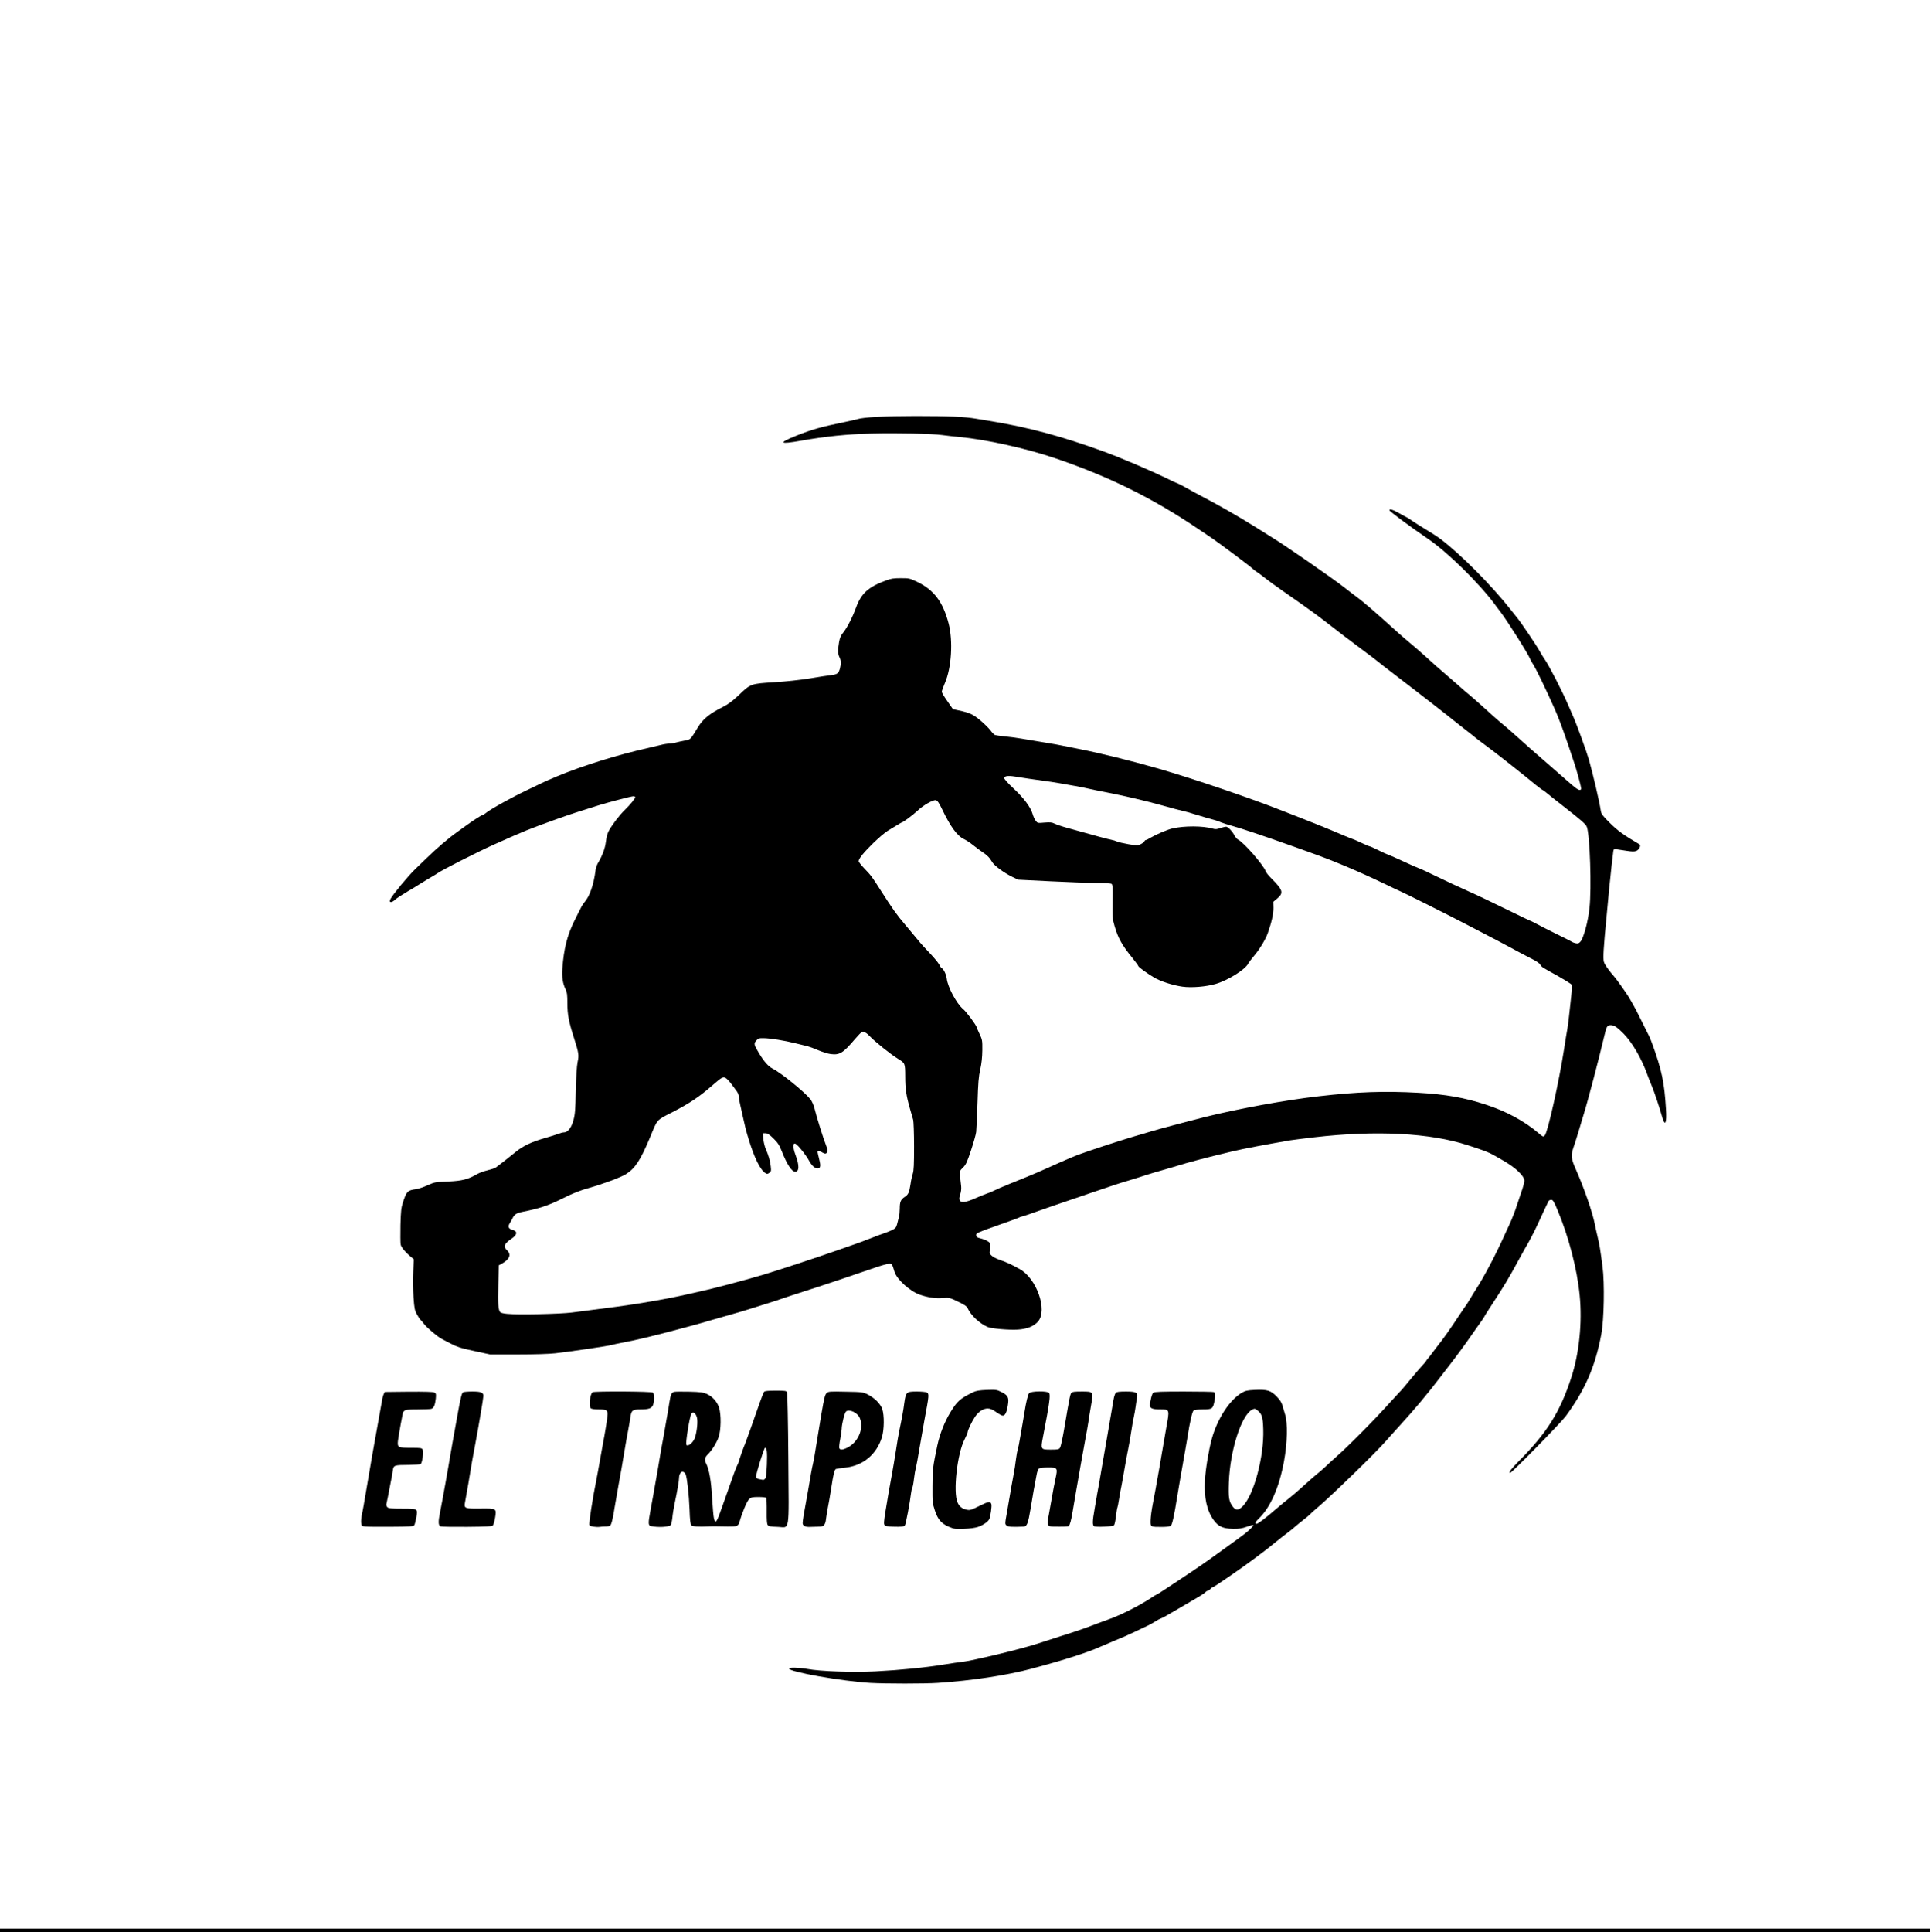 <svg version="1.0" xmlns="http://www.w3.org/2000/svg" width="1080" height="1081"><rect width="100%" height="100%" fill="#808080" stroke="none"/><path d="M0 1079.25v-1.75h1080v3.5H0v-1.75zM485.5 943c-11.4-.65-35.85-4.45-42.35-6.55L440 935.4v-3.9h4.65c2.5 0 6.4.3 8.6.7 2.2.4 8.95 1 15 1.3 9 .45 13.35.4 24-.2 13.75-.85 26.25-2.15 35.75-3.75 3.15-.55 7.1-1.1 8.75-1.3 6.1-.7 32.05-6.9 41.65-10 18.95-6.05 24.8-7.95 28.35-9.3 7.4-2.8 9.5-3.55 12-4.45 6.7-2.35 17.35-7.7 23.9-12.05 1.6-1.1 3.05-1.95 3.2-1.95.15 0 2.1-1.2 4.35-2.7 2.2-1.45 6.1-4 8.55-5.65 8.75-5.8 16-10.75 20.45-14.1 2.5-1.85 5.1-3.7 5.8-4.2.7-.45 2.5-1.7 4-2.85 1.5-1.1 3.4-2.45 4.15-2.95l1.4-.95-5.15-.2c-6.65-.25-9-1.25-11.8-4.95-3.85-5.25-5.45-12.95-4.9-24.1.4-7.25 2-17.35 3.85-24.25 3.15-11.4 9.95-21.9 16.9-25.95 2.1-1.25 2.85-1.35 8.8-1.55 8.55-.25 10.25.2 13.6 3.65 1.75 1.8 2.8 3.35 3.2 4.85.3 1.15 1 3.45 1.5 5.05.8 2.35.95 4.4.95 12.05 0 8.1-.2 10.15-1.5 17.35-1.65 8.9-4 16.45-6.55 21.15l-1.65 3 2.2-1.75c1.2-.95 2.55-2.05 3.05-2.45.45-.4 2.35-2 4.25-3.5 1.85-1.5 5.6-4.75 8.35-7.25 2.7-2.45 5.55-4.95 6.3-5.5.75-.55 2.7-2.25 4.35-3.8 1.6-1.55 4.1-3.8 5.45-5 7.05-6.15 21.6-20.8 30.95-31.25 2.45-2.7 4.65-5.05 4.8-5.2.4-.25 4.3-4.85 8.25-9.7 1.4-1.7 3.45-4.05 4.6-5.3 1.2-1.25 2.15-2.4 2.15-2.55 0-.15.5-.85 1.15-1.55.6-.7 1.55-1.9 2.1-2.7.55-.75 1.9-2.55 3-3.95 3.3-4.1 7.25-9.7 12.85-18.2 1-1.55 2.35-3.5 3-4.4.65-.9 1.85-2.75 2.65-4.15.85-1.45 2.25-3.75 3.2-5.2 4.4-6.7 11.5-20.25 16.4-31.3.7-1.5 1.65-3.65 2.2-4.75 1.45-3.1 3.5-8.25 4.2-10.75.35-1.25 1.1-3.4 1.65-4.75.55-1.4 1.35-3.7 1.8-5.15l.75-2.7-2.35-2.5c-2.35-2.5-5.8-5.1-10.1-7.5-1.25-.7-3.3-1.9-4.65-2.65-2.85-1.6-5.5-2.65-14.35-5.5-6.15-2.05-9.35-2.8-17.5-4.25-11.5-2.05-29.65-2.85-45-2.05-9 .5-27.5 2.4-34 3.5-13.65 2.35-25.85 4.65-32 6.1-14.35 3.4-25.2 6.25-33 8.7-1.25.35-4.4 1.3-7 2.05-2.6.7-6.3 1.85-8.25 2.45-1.9.65-6.2 2-9.5 3-7.05 2.1-8.05 2.45-22.75 7.45-6.2 2.15-13.5 4.6-16.25 5.55-2.75.9-8.25 2.85-12.25 4.25-4 1.45-7.95 2.8-8.8 3-.9.2-1.85.55-2.15.75-.35.2-3.7 1.45-7.45 2.75-13.25 4.7-14.95 5.4-13.85 5.75.55.15 2 .8 3.25 1.4l2.25 1.1.05 3.4c.05 2.25.3 3.7.8 4.15.4.4 2.5 1.4 4.7 2.15 7.1 2.55 12.2 5.45 15.45 8.8 7.25 7.4 10.3 23.65 5.45 28.85-2.6 2.75-6.25 4-12.45 4.3-6.3.25-16.4-.55-18.55-1.5-4.55-1.95-9.45-6.55-11.25-10.55-.45-1.05-1.8-1.95-5.2-3.55-4.35-2.1-4.7-2.15-8.1-1.95-3.8.3-8.75-.45-13-1.9-6-2.05-13.25-8.5-14.6-12.95-.35-1.25-.85-2.75-1.1-3.35-.5-1.3 2.2-2.05-21.7 6.1-9.35 3.2-20.8 7-25.5 8.5-4.65 1.45-10.05 3.2-12 3.9-1.9.7-5.5 1.85-8 2.6-2.45.75-6.75 2.1-9.5 3-2.75.85-7.7 2.35-11 3.25-3.3.9-8 2.25-10.5 3-2.45.75-6.3 1.85-8.5 2.45-2.2.55-6.8 1.8-10.25 2.75-12.6 3.4-24.15 6.2-31.7 7.55-2.15.4-4.65.95-5.5 1.2-1.7.55-22.7 3.65-31.55 4.65-3.4.4-11.9.65-22.5.65h-17l-7.7-1.65c-8.9-1.9-10.7-2.5-14.8-4.65-1.65-.85-3.65-1.9-4.5-2.35-2.35-1.2-8.4-6.3-10-8.45-.8-1.05-1.7-2.1-2.05-2.4-.3-.25-1.15-1.6-1.95-3-1.2-2.25-1.4-3.25-1.85-9.75-.25-4-.4-10.4-.25-14.2l.2-7-1.25-1c-3.1-2.5-5.6-5.5-5.9-7.1-.15-.9-.2-6.45-.1-12.3.2-9.4.35-11.05 1.35-14.15 2.05-6.25 2.6-6.8 7.25-7.45 1.3-.15 4.25-1.15 6.5-2.15 3.95-1.8 4.25-1.85 11.55-2.15 7.95-.35 11.2-1.2 16.45-4.25 1.15-.65 3.6-1.55 5.55-2 1.9-.45 4-1.15 4.65-1.55 1.05-.7 7.25-5.55 11.3-8.85 4-3.25 8.7-5.5 15.85-7.55 3.45-1 7.1-2.15 8.1-2.55 1-.4 2.35-.75 3-.75 2.1 0 4.1-2.6 5.25-6.85.9-3.3 1.1-5.7 1.3-15.9.1-6.6.5-13.6.85-15.5.6-3.5.6-3.6-1.25-9.5-3.6-11.65-4.3-15-4.3-21.4 0-4.75-.2-6.25-.95-7.75-1.7-3.4-2.2-6.9-1.9-13.05.6-11.7 2.5-19.65 6.75-28.35 3.8-7.75 4.7-9.45 5.7-10.5 2.9-3.3 5.15-9.85 6.15-17.75.15-1.25.75-3.05 1.3-4 2.7-4.6 4-8.2 4.5-12.1.7-5.7 3.4-10.2 10.4-17.45 2.05-2.15 3.5-3.9 3.25-3.9-.45 0-9.2 2.45-16.7 4.65-7.65 2.25-14.1 4.45-24.25 8.15-15.85 5.8-14.2 5.1-32.8 13.4-9 4.05-29.45 14.45-31.45 16.05-.4.3-1.75 1.15-3 1.85-1.25.7-4.25 2.55-6.75 4.1-2.45 1.55-5.35 3.3-6.45 3.9-3.75 2.2-6.25 3.85-7.55 5.05-1.15 1.05-2.7 1.5-4.3 1.25-1.3-.15-1.8-1.95-1.25-4.15.5-1.9 9.4-12.95 14.05-17.4.55-.5 3.35-3.25 6.25-6.05 5.5-5.4 12.8-11.65 17.15-14.7 1.45-1.05 3.6-2.6 4.85-3.5 3.9-2.85 8.95-6.1 9.45-6.1.25 0 1.1-.5 1.9-1.15 2.65-2.2 15.6-9.35 23.65-13.1 4.45-2.1 8.45-4 8.9-4.25.45-.25 3.9-1.75 7.6-3.3 14.35-5.95 33.55-11.9 50.5-15.7 2.6-.6 6-1.4 7.55-1.8 1.5-.4 3.55-.7 4.5-.7.95 0 2.6-.25 3.7-.6 1.1-.3 3.35-.8 5-1.1 3.25-.6 3-.35 7.2-7.25 2.9-4.8 6.6-7.8 14-11.5 3.15-1.6 5.35-3.25 8.85-6.55 6.8-6.5 6.8-6.5 19.75-7.3 6.7-.4 14.4-1.25 20.05-2.15 5.05-.85 10.45-1.7 12.05-1.85 3.35-.4 4.1-1 4.85-3.65.4-1.5.35-2.25-.25-3.35-.9-1.75-1-7-.2-11.55.45-2.4 1-3.7 2.3-5.25 2.1-2.55 5.15-8.45 7.15-13.9 2.9-8 6.75-11.5 16.75-15.3 3.1-1.15 4.2-1.3 9.75-1.3h6.25l4.25 2c9.6 4.55 14.65 11.25 17.85 23.5 1.1 4.2 1.3 6 1.35 13.35.05 10.15-.9 16.9-3.25 22.45l-1.55 3.75 2.95 4.15c2.9 4.1 2.95 4.15 5.9 4.8 6.4 1.35 8.3 2.25 12.3 5.6 2.15 1.8 4.7 4.3 5.65 5.55.95 1.3 2.1 2.45 2.55 2.65.5.15 3 .55 5.65.8 2.7.25 6.9.8 9.35 1.25 2.5.4 5.85 1 7.5 1.25 1.65.3 5.05.85 7.5 1.25 2.5.4 5.65.95 7 1.25 1.4.3 5.9 1.2 10 2 12.2 2.4 29.2 6.6 44.5 11 19.2 5.55 51.6 16.55 69 23.45 2.75 1.1 7.6 2.95 10.75 4.2 6.7 2.6 16.8 6.7 18.25 7.35 2.35 1.05 10.65 4.5 10.95 4.5.15 0 2.2.9 4.55 2 2.35 1.1 4.45 2 4.75 2 .3 0 2.5 1 4.9 2.2 2.4 1.2 4.9 2.35 5.6 2.55.7.2 4.5 1.9 8.5 3.75s7.8 3.55 8.5 3.75c.7.2 5.3 2.35 10.25 4.75s12.4 5.9 16.5 7.7c7.55 3.4 11.6 5.35 25.75 12.25 4.3 2.1 8.65 4.2 9.75 4.65 1.1.45 2.8 1.3 3.75 1.85.95.55 5.7 2.95 10.5 5.35 4.8 2.35 9.05 4.55 9.4 4.85 1.45 1.15 3.15-2.5 5.25-11.15 1.3-5.35 1.85-12.3 1.85-23.35 0-10.55-1-24.15-2-26.95-.55-1.6-2.8-3.55-14.5-12.7-3.15-2.45-6.7-5.25-7.85-6.25-1.15-.95-2.2-1.75-2.35-1.75-.2 0-1.75-1.2-3.55-2.6-9.15-7.55-24.25-19.4-29.75-23.4-2.05-1.5-4.05-3-4.4-3.35-.35-.35-3.05-2.45-6-4.75s-5.7-4.45-6.1-4.8c-.4-.35-2-1.6-3.5-2.8-1.5-1.15-5-3.9-7.8-6.1-2.75-2.15-7.15-5.55-9.75-7.55-2.6-2-7.05-5.45-9.95-7.65-2.9-2.2-5.9-4.55-6.7-5.15-.8-.6-2.75-2.1-4.25-3.35-1.55-1.25-5.4-4.2-8.55-6.5-6.55-4.85-15.35-11.55-21.25-16.2-2.2-1.7-5.4-4.1-7.15-5.35-1.7-1.2-4.75-3.35-6.7-4.8-2-1.45-6.1-4.3-9.15-6.4-5.95-4.15-7.6-5.35-12-8.75-1.55-1.25-3.3-2.5-3.85-2.8-.55-.3-1.55-1.15-2.3-1.85-1.45-1.4-19.3-14.7-22.75-17-1.15-.75-4.5-3-7.45-5-25.5-17.25-50.15-29.4-80.15-39.55-15.85-5.4-38-10.3-53-11.8-3-.3-7.75-.8-10.5-1.15-3.3-.4-12.45-.6-26.75-.6-23.95.05-30.35.55-48.65 3.8-4.65.85-9.35 1.45-10.5 1.35-2-.15-2.1-.2-2.25-1.95-.1-1.05.1-2 .5-2.3 1-.8 11.65-5 16.4-6.45 4.4-1.35 8.4-2.3 17.5-4.15 2.9-.6 5.95-1.3 6.75-1.55 3.7-1.15 15.85-1.75 34-1.75 20.45 0 29.05.4 35.75 1.55 2.35.4 6.15 1 8.5 1.4 20.75 3.45 39.15 8.4 62 16.7 9.35 3.35 26.95 10.85 36.1 15.35 2.35 1.2 4.85 2.3 5.5 2.55.65.2 2.95 1.35 5.15 2.6s5.85 3.25 8.15 4.45c10.7 5.6 20.7 11.3 30.45 17.4 3.8 2.4 7.9 4.95 9.1 5.7 7 4.2 34.9 23.5 41 28.35 2.1 1.65 5.15 4 6.8 5.2 3.8 2.8 10.65 8.7 22 19 1.95 1.8 5.35 4.7 7.5 6.5 2.2 1.8 5.8 4.95 8.1 7 4.95 4.55 8.55 7.7 14.15 12.5 2.35 2 5.15 4.45 6.25 5.45 1.1 1.05 3.45 3.05 5.25 4.5 1.8 1.5 5.65 4.9 8.6 7.65 2.95 2.7 6.55 5.9 8.05 7.05 2.5 1.95 6 5.05 14.35 12.6 5.1 4.65 24.7 21.7 26.6 23.15.7.55.65.05-.4-3.75-.65-2.4-1.5-5.2-1.9-6.15-.35-.95-1.6-4.65-2.8-8.25-2.4-7.35-5.8-16.55-7.75-21-5.35-12.05-11-23.75-12.75-26.25-.45-.7-1-1.65-1.2-2.2-.9-2.6-13.1-21.9-16.9-26.8-.55-.7-1.95-2.5-3.05-4.05-8.9-11.95-26.35-29.05-37.2-36.45-3.45-2.4-14.95-10.55-18-12.85-3.45-2.6-3.65-2.85-3.65-4.7v-1.95h2.4c1.9 0 3.15.45 6.3 2.25 2.2 1.25 4.05 2.25 4.15 2.25.1 0 1.6.95 3.3 2.15 1.7 1.15 5.25 3.4 7.85 4.95 2.6 1.55 5.95 3.7 7.4 4.8 11.3 8.5 29 26.3 39.6 39.85 1.25 1.6 2.85 3.55 3.55 4.45 2.1 2.55 10.7 15.3 12.5 18.55.9 1.65 2.15 3.7 2.75 4.5 2.3 3.15 9.85 17.8 13.15 25.5 1.2 2.75 2.55 5.9 3.05 7 1.95 4.4 7.35 19.3 8.6 23.65 2.35 8.35 5.85 23.35 6.65 28.8.25 1.6 1.1 2.75 4.9 6.55 4.3 4.3 8.25 7.2 14.75 10.85l2.7 1.55-.2 2.45c-.35 3.65-1.15 4.15-6.05 4.15-2.25 0-5.2-.1-6.6-.25-1.95-.2-2.5-.1-2.55.5-.4 3.1-1.8 16.2-2.45 23-.4 4.55-1.2 12.75-1.75 18.25-1.2 12.25-1.35 17.2-.5 18.8.55 1 3 4.2 5.4 6.95 1.35 1.5 7.2 9.8 8.15 11.5.55.95 1.65 2.9 2.45 4.25.8 1.4 2.95 5.55 4.75 9.25 1.85 3.7 3.6 7.3 4 8 .35.7 1.15 2.6 1.75 4.25 5.55 15.3 7 22.35 7.8 37.85.45 8.8.3 9.4-2.3 9.4-1.95 0-1.95 0-2.8-2.85-1.8-6.35-4.4-14.05-5.8-17.4-.8-1.9-2-5-2.65-6.85-1.55-4.4-5.5-12.25-8.35-16.65-2.7-4.15-8.85-10.25-10.35-10.25-.7 0-1.1.4-1.35 1.4-.15.75-1.45 5.85-2.8 11.35-1.4 5.5-2.75 11-3 12.25-.65 3-5.1 19.15-6.7 24.5-2.1 6.95-3.5 11.45-5.2 16.9l-1.65 5.2 1.9 4.3c5.3 12.1 9.9 25.2 11.2 32.1.3 1.5 1 4.8 1.6 7.25 1.1 4.7 1.3 5.95 2.7 16.4 1.25 9.4.85 32.65-.7 40.85-2.8 14.95-7.75 27.8-15 38.75-5.05 7.7-8 11.05-21.4 24.65-13.85 13.9-14.05 14.1-16.1 14.1-1.95 0-2.05-.05-2.05-1.55 0-2.25.7-3.25 5.45-8.05 4.1-4.1 6-6.2 11.25-12.4 16.2-19.05 25.4-50.25 22.75-77.3-1.4-14.4-6-32.4-12.05-46.95-2.15-5.2-2.9-6.55-2.9-5.15 0 .45-.75 2.35-1.7 4.2-.95 1.9-2.5 5.15-3.4 7.2-1.65 3.7-5.45 11.05-6.4 12.5-.3.4-2.15 3.8-4.2 7.5-6.4 11.8-8.15 14.7-17.1 28.4-1.5 2.3-2.7 4.25-2.7 4.4 0 .1-1.4 2.2-3.15 4.6-1.7 2.4-3.5 4.9-3.95 5.6-2.65 3.9-8.75 12.25-12.1 16.5-1.2 1.5-3.35 4.35-4.85 6.3-7.35 9.7-14.6 18.4-23.75 28.4-2.8 3.05-5.9 6.55-7 7.8-5.3 6.2-31.65 31.8-38.95 37.85-1.65 1.35-3.3 2.85-3.7 3.35-.4.45-2.05 1.85-3.7 3.1-1.6 1.25-3.65 2.9-4.55 3.7-.85.8-2.7 2.3-4.1 3.35-1.45 1.05-4.4 3.35-6.6 5.15-2.2 1.8-4.95 4-6.15 4.9-1.2.9-3.6 2.7-5.3 4-6.5 4.95-23.4 16.6-24.05 16.6-.25 0-.85.45-1.35 1-.5.55-1.2 1-1.5 1-.35 0-.9.35-1.25.75-.35.45-2.1 1.6-3.85 2.65-1.75 1-3.95 2.3-4.85 2.85-.95.55-4 2.35-6.85 4-2.85 1.65-5.65 3.25-6.2 3.6-1.1.7-2.6 1.4-3.75 1.85-.4.15-1.65.85-2.75 1.55-1.1.7-2.8 1.65-3.75 2.1-.95.45-4.2 2-7.25 3.45-3 1.45-8.1 3.7-11.25 4.95-3.15 1.3-6.85 2.9-8.25 3.5C610.1 926 597.3 930.1 579 935c-14.25 3.8-33.75 6.75-52.75 8-7.3.5-32 .5-40.75 0zm209.15-102.6c4.4-5.45 7.45-14.5 9.9-29.3 1.8-10.95 1-18.35-2.2-20.3-.8-.45-1.15-.25-2.45 1.2-1.7 2-4.7 8.15-6.3 13-3.3 9.9-5.6 28.2-4.1 32.75.7 2.2 2.3 4.75 3 4.75.25 0 1.2-.95 2.15-2.1zM318.5 732.8c3.45-.4 8.85-1.1 12-1.5 3.15-.45 9.25-1.25 13.5-1.8 12.8-1.7 28.55-4.45 38.25-6.7 2.75-.65 6.35-1.45 8-1.8 6.6-1.4 23.5-5.85 35-9.25 7.95-2.35 30-9.6 42.5-14 3.6-1.3 7.75-2.75 9.25-3.25s5.45-1.95 8.75-3.25 6.95-2.65 8.05-3c1.15-.35 3-1.15 4.1-1.7 1.7-.85 2.15-1.4 2.6-3.2.3-1.15.75-2.9 1-3.9.3-1 .5-3.2.5-4.85 0-3.75.55-5 2.8-6.5 2.05-1.35 2.5-2.4 3.25-7.25.25-2 .85-4.6 1.25-5.8.8-2.6 1-24.1.2-27.05-.25-.95-1.05-3.75-1.8-6.25-2.05-7.15-2.65-11.05-2.65-18.1-.05-7.35-.05-7.35-4.05-9.8-3.8-2.3-13-9.7-15.8-12.65-.9-.95-1.8-1.7-2.05-1.7-.25 0-1.7 1.5-3.25 3.4-6.6 7.85-8.55 8.95-15.05 8.4-2.95-.25-5.15-.8-8.55-2.25-2.5-1.05-5.1-2.05-5.8-2.2-.7-.2-3.6-.9-6.5-1.6-5.25-1.3-14-2.8-16.65-2.9-.75 0-1.85.4-2.35.95-.9.95-.9 1.05 1.55 4.95 2.8 4.5 4.9 6.85 7.15 8 4.9 2.45 18 13.05 21.3 17.25.8 1 1.75 3.15 2.2 4.8 1.35 5.45 5 17.05 6.65 21.2.4 1.05.65 2.95.55 4.5l-.15 2.75-2.05.15-2.05.15.25 3.9c.2 3.75.2 3.9-.95 4.2-3.75 1-6.3-.45-8.65-4.95-.7-1.35-1.95-3.25-2.8-4.2l-1.5-1.75.7 1.8c.4 1 .9 3.5 1.1 5.6.4 4.7.05 5.35-3.3 5.35-2.1 0-2.6-.2-3.95-1.75-1.8-2.05-2.9-4.1-4.8-9-1.7-4.35-3.25-6.65-5.75-8.7l-2-1.6.3 1.65c.2.9.75 2.65 1.3 3.9 1.8 4.05 2.45 6.7 2.75 11.05.3 4.1.25 4.35-.9 5.1-3.2 2.25-6.9.05-9.65-5.85-2.55-5.45-7.3-19.75-7.3-22.05 0-.6-.2-1.75-.45-2.55-.9-2.9-2.55-10.65-2.55-12.1 0-.8-.55-2.2-1.25-3.15-.7-.95-2-2.7-2.9-3.9-2.65-3.65-2.75-3.65-6.9 0-8.1 7.1-13.25 10.55-23.25 15.7-8.95 4.55-8.2 3.7-12.4 13.95-5.35 12.85-8.4 17.5-13.55 20.7-3.05 1.85-12.55 5.4-20.3 7.6-5.55 1.55-9.05 2.95-15.2 6-7.9 3.95-12.9 5.65-22.5 7.5-2.9.6-5.25 2.05-5.25 3.25 0 .35-.45 1.2-1 1.85-1.05 1.35-.9 1.9.55 1.9 1.4 0 2.45 1.4 2.45 3.3 0 2.45-.55 3.2-3.45 5.2-1.4.95-2.55 1.9-2.55 2.05 0 .15.45.7 1 1.2.8.7 1 1.55 1 4.05 0 2.8-.15 3.2-1.45 4.3-.8.6-2.1 1.5-2.9 1.95l-1.5.85-.25 9.65c-.25 9.6 0 12.55 1.1 13.65.3.3 2.05.7 3.9.9 5.65.55 26.45.05 33.1-.8zm225.6-63.85c2.55-1.1 5.55-2.35 6.65-2.7 1.1-.35 2.9-1.1 4-1.65 1.1-.6 5.15-2.35 9-3.9 13.8-5.55 14.1-5.7 27.25-11.6 4-1.75 8.7-3.8 10.5-4.45 5.7-2.15 23.5-8 31.5-10.35 4.25-1.2 8.75-2.55 10-2.95 1.25-.45 7.45-2.1 13.75-3.8 28.2-7.4 38.4-9.55 66.75-14 12.65-2 26.8-3.4 39-3.9 24.4-.95 41.85.1 59 3.55 6.25 1.25 18.9 5.65 24.75 8.65 5.4 2.75 11.95 6.9 15.15 9.7.9.8 1.8 1.45 2.05 1.45.2 0 .75-1.5 1.15-3.35.45-1.9 1.7-7.4 2.85-12.3 2.9-12.55 4.8-22.25 6.3-32.1.7-4.65 1.5-9.5 1.75-10.75.4-2.15.85-5.95 2-16.9.3-2.8.45-5.3.3-5.55-.2-.25-3.55-2.25-7.55-4.5-9.2-5.1-9.1-5.05-9.8-6.35-.3-.65-2.25-2-4.35-3.05-4.45-2.25-8.75-4.55-12.85-6.8-2.9-1.6-6.15-3.3-25-13.1-8.85-4.65-36.1-18.25-36.45-18.25-.1 0-3.85-1.75-8.35-3.95-15-7.2-29.05-13.1-40.95-17.3-2.05-.75-6.9-2.45-10.75-3.85-18.25-6.55-29.75-10.3-29.75-9.7 0 .9 1.95 3.3 2.65 3.3 1.7 0 14.05 14.25 15.05 17.4.2.65 2.05 2.85 4.05 4.9 4.35 4.45 5.45 6.5 5.1 9.35-.2 1.55-.75 2.4-2.35 3.8-2.05 1.8-2.1 1.9-2.25 5.3-.3 8.6-4.8 19.65-11 27-1.45 1.7-2.95 3.7-3.35 4.45-1.75 3.3-11.55 9.4-18.35 11.35-5.45 1.55-14.7 2.25-20.6 1.5-5.8-.7-12.75-2.85-16.6-5.15-3.75-2.2-8.85-5.9-8.85-6.4 0-.25-1.5-2.3-3.35-4.6-5.8-7.1-8-11.05-9.95-17.7-1.1-3.85-1.2-5.1-1.2-13.9 0-8.4-.1-9.75-.8-10-.45-.15-4.2-.3-8.35-.35-4.2 0-15.7-.4-25.6-.9l-18-.9-3.25-1.55c-4.6-2.25-9.95-6.15-11.25-8.25-1.55-2.6-2.65-3.75-5.5-5.65-1.35-.9-3.75-2.7-5.25-3.9-1.5-1.25-3.9-2.8-5.25-3.45-3.6-1.7-7.45-6.95-12-16.45-1.3-2.7-2.4-4.9-2.5-4.9-.85 0-6.6 3.85-8.55 5.7-2.15 2.1-7.75 6.3-8.35 6.3-.15 0-1.45.75-2.9 1.65-1.5.9-3.8 2.3-5.2 3.15-2.8 1.65-13.3 11.65-14.7 14l-.95 1.55 2.75 2.7c3.05 3 4.1 4.4 8.9 11.95 6.8 10.65 9.1 13.85 13.75 19.3 2.6 3.1 5.8 6.9 7.1 8.5 1.3 1.65 4.3 5 6.7 7.45 2.35 2.5 4.7 5.3 5.25 6.35.5 1 1.1 1.9 1.35 2 1.1.45 2.6 3.5 2.9 5.95.55 4.7 5.5 13.9 9 16.85 1.9 1.5 7.7 9.35 7.7 10.3 0 .15.75 1.8 1.65 3.65 1.6 3.35 1.6 3.5 1.6 10.65-.05 5.75-.25 8.3-1.2 12.25-.95 4.2-1.2 7.25-1.55 18.75-.25 7.55-.6 14.9-.75 16.25-.15 1.4-1.45 5.95-2.85 10.2-2.2 6.6-2.8 8-4.5 9.7-1.6 1.7-1.9 2.3-1.65 3.35.65 2.4.85 9.5.35 10.95-.45 1.25-.35 2.05.25 2.05.05 0 2.2-.9 4.75-2.05zm94.75-199.75c.15-.35.5-.7.75-.7.3 0 1.6-.6 2.85-1.4 10.15-6.1 22.4-7.8 37.25-5.3 2.65.5 2-.6-.85-1.3-2.2-.55-8.85-2.5-13.1-3.85-1.35-.45-3.75-1.1-5.25-1.45-1.5-.3-6.35-1.6-10.75-2.85-9.15-2.6-22.45-5.7-32.25-7.6-3.7-.7-8.1-1.6-9.75-2-1.65-.4-4.9-1.05-7.25-1.5-2.35-.4-6.25-1.05-8.75-1.5-2.45-.45-6.85-1.15-9.75-1.5-12.35-1.7-16.3-2.25-17-2.5-.4-.15 1.35 1.65 3.9 4.05 5.45 5.05 9.3 10.3 10.4 14.05 1.3 4.4 1.85 4.8 6.6 4.7 3-.1 4.45.1 5.7.75.9.5 4.25 1.6 7.4 2.45 3.15.9 9.05 2.55 13.1 3.7 4.05 1.15 8.55 2.3 10 2.6 1.45.25 3.45.85 4.4 1.25.95.4 3.45 1 5.5 1.35 4 .7 6.2.25 6.85-1.45z"/><path d="M529.8 855.8c-4.5-1.9-6.45-4.1-8.15-9.25-1.35-4.2-1.4-4.55-1.35-15.05 0-11 .15-12.2 2.7-24.25 1.35-6.35 4.05-13.25 7.25-18.5 3.85-6.35 5.4-7.75 12.75-11.35 3.15-1.55 14.4-1.95 17.75-.7 4.95 1.9 5.8 3.8 4.8 10.5-.85 5.45-1.45 6.3-4.4 6.3-1.95 0-2.85-.35-5.3-2.1l-3-2.05-1.7.95c-.95.5-2.4 1.7-3.2 2.7-1.65 1.95-4.95 8.45-4.95 9.65 0 .4-.75 2.2-1.65 3.95-2.15 4.05-4.5 14.75-5.15 23.65-.55 6.6 1.5 11.65 5 12.55.95.2 2.4-.3 5.75-2 4.85-2.5 7.4-2.9 8.85-1.45.7.75.8 1.5.5 5.3-.4 5.4-1.15 7.3-3.35 8.95-3.05 2.3-6.15 3-13.45 3.25-6.3.15-6.95.1-9.7-1.05zM202.75 855.5l-2-.25-.15-3.45c-.1-1.9.1-4.6.4-6 .6-2.6 1.3-6.75 3-16.8 1.55-9.45 4.35-25.2 6-34.25.85-4.65 1.8-9.95 2.1-11.75.25-1.8.75-3.8 1.1-4.5l.6-1.25 14.85-.15c10.3-.05 15.2.05 15.95.45.95.5 1 .85.8 4.9-.3 4.85-1 6.85-2.6 7.25-.55.15-4 .3-7.65.3-7.6 0-7.8.1-8.6 4.15-.7 3.65-1.95 10.35-2.2 12-.3 2 .75 2.35 7.4 2.35 5.7 0 5.8 0 6.35 1.25.75 1.7-.15 10.15-1.15 10.8-.4.25-3.3.45-6.45.5-8.3.1-8.65.2-9.1 2.95-.2 1.25-.8 4.5-1.35 7.25-1.8 9.1-2 10.45-1.35 10.85.3.2 3.8.4 7.85.4 4.95 0 7.45.2 7.85.6.35.35.6 1.6.6 2.9-.05 2.8-1.2 8.4-1.9 9.1-.55.55-26.45.9-30.35.4zM245.15 855.5c-1.05-.4-1.15-.8-1.15-3.85 0-1.85.35-5.05.75-7.15.9-4.25 5.1-27.7 5.8-32.25.25-1.65.9-5.35 1.45-8.25.5-2.9 1.55-8.5 2.25-12.5 1.95-10.85 2.6-13.6 3.35-14.05.35-.25 3.4-.45 6.75-.45 7.15 0 7.65.25 7.65 3.95 0 2.6-1.9 14.25-4.75 29.55-1.05 5.35-2.15 11.65-2.5 14-.35 2.35-1.15 7.05-1.75 10.45-.55 3.4-.9 6.55-.75 6.95.25.65 1.35.7 7.45.45 8.65-.35 9.3-.1 9.3 3.5 0 3.5-1 8.55-1.85 9.2-.9.8-30.25 1.15-32 .45zM330.9 855.65c-2.1-.2-2.45-.35-2.75-1.55-.4-1.75 1.65-15.85 4.1-27.85.75-3.8 3.75-20.05 4.1-22.5.15-.8.65-3.95 1.2-6.95.7-4.05.8-5.6.4-6.15-.4-.45-1.8-.65-4.4-.65-2.35 0-4.1-.25-4.45-.6-.75-.75-.8-7.45-.1-9.85.25-.95.75-1.9 1.1-2.15 1.1-.65 36.1-.5 36.8.2.75.75.8 7.65.1 9.75-.75 2.05-2.35 2.65-7 2.65-4.6 0-5.2.5-5.75 4.5-.15 1.25-.75 4.5-1.25 7.25-.55 2.75-1.45 7.8-2 11.25-1.5 9.05-1.85 10.9-3.45 19.75-.8 4.4-1.75 9.8-2.1 12-.9 6.1-1.85 9.85-2.55 10.3-.35.25-1.2.45-1.9.45s-2.7.1-4.5.2c-1.8.1-4.3.1-5.6-.05zM365.5 855.7c-4.1-.5-4-.4-4-3.85 0-1.7.45-5.35.95-8.1.5-2.75 1.2-6.55 1.55-8.5.3-1.9 1-5.75 1.5-8.5s1.3-7.15 1.7-9.75c.4-2.6 1-6.1 1.3-7.75.3-1.65.85-4.7 1.25-6.75.35-2.05 1.15-6.45 1.7-9.75.6-3.3 1.35-7.55 1.6-9.45.7-4.55 1.2-5.7 2.65-6.1.65-.15 5.2-.2 10.1-.1 10.15.2 11.95.7 15.3 4.15 2.85 2.95 3.65 6.15 3.6 14.5-.05 5.7-.25 7.5-1.1 9.8-1.2 3.3-2.95 6.25-5.4 8.95l-1.8 1.95.8 2.15c1.8 4.85 3.25 16.25 3.3 25.85 0 1.2.1 2.1.25 1.95.15-.15 1.5-3.85 3.05-8.2 5.1-14.65 6.5-18.45 7.15-19.7.4-.65.9-1.9 1.1-2.75.45-1.65 2.65-7.9 3.4-9.5.4-.9 4.2-11.55 8.35-23.45.95-2.75 2-5.3 2.3-5.65.4-.5 2.45-.65 7.95-.65 6.55 0 7.45.1 7.85.9.3.45.6 17.65.8 38.95l.3 38.15-1.3.8c-1.05.7-2.15.8-7.05.55-3.2-.15-6-.5-6.35-.85-.35-.35-.65-3.5-.8-8.15l-.25-7.6-2.55-.15c-3.65-.2-4.8.95-7 6.9-.95 2.6-2 5.55-2.25 6.5-.95 3.25-1 3.25-11.35 3.3-12.1.05-18-.3-18.8-1.1-.45-.4-.75-3.3-.95-9.05-.2-4.6-.65-10.65-1.05-13.4-.45-2.75-.8-5.15-.8-5.35 0-.25-.2-.4-.5-.4-.25 0-.5.75-.5 1.65 0 1.65-.9 6.85-2.5 14.6-.5 2.5-1.1 6-1.25 7.85-.45 4.7-.65 4.85-6 5.1-2.45.1-5.3.1-6.25 0zm61.7-30.5c.15-.45.3-2.4.25-4.35v-3.6L426.2 821c-.65 2.05-1.2 4.05-1.2 4.4 0 .9 1.85.75 2.2-.2zm-39.45-23.75c.8-2.9 1-7.95.35-7.95-.2 0-.85 2.7-1.4 6.05-.85 4.75-.9 5.85-.35 5.3.4-.35 1-1.9 1.4-3.4zM448.55 855.2c-1.6-1.15-1.45-2.55 1.9-21.7 1.8-10.45 2.5-14.25 3-16.25s1.05-5.2 2.3-13.25c.35-2.35 1.45-8.95 2.45-14.75 1.55-8.95 2-10.65 2.95-11.45 1-.85 1.95-.9 12.1-.75 10.8.2 11.05.25 13.75 1.55 3.8 1.9 7.2 5.25 8.2 8.2 1.2 3.6 1.1 14.55-.2 18.8-2.95 9.55-10.5 15.85-20.3 16.95-2.45.25-4.8.6-5.3.75-.95.3-1.45 2.2-2.9 11.7-.6 3.7-1.35 8.2-1.75 10-.35 1.8-.8 4.5-.95 6-.2 1.5-.55 3.05-.75 3.45-1 1.6-12.45 2.15-14.5.75zm25.3-47.5c2.75-1.6 4.95-4.6 5.95-8.05.7-2.45.7-2.75-.25-4.85-1-2.3-3.35-4.05-4.7-3.5-.75.25-2.35 7.05-2.35 9.95 0 .85-.3 2.9-.7 4.65-.35 1.7-.5 3.1-.4 3.1.15 0 1.25-.6 2.45-1.3zM498.25 855.65c-2.15-.1-4.25-.45-4.6-.75-1.25-1-.9-4.15 2.6-24.15.4-2.2 1.05-5.9 1.5-8.25.45-2.35 1.35-7.8 2.05-12.15.65-4.4 1.5-9.45 1.9-11.25 1.5-7.1 2.3-11.5 2.85-15.8.85-6.25.95-6.3 8.5-6.3 3.3 0 6.45.25 7 .5.8.45.95 1.1.95 3.6 0 1.65-.35 4.85-.75 7.1s-1.1 5.75-1.45 7.8c-.4 2.05-1.55 8.6-2.55 14.5-.95 5.9-2 11.45-2.3 12.35-.25.85-.7 3.55-1 5.95-.25 2.4-.7 4.65-.9 4.9-.25.3-.6 1.9-.8 3.55-.55 5.35-2.85 17-3.5 17.65-.7.75-4.05 1-9.5.75zM562.05 855.2c-1.4-1-1.4-3.7-.05-11 .55-3 1.35-7.45 1.75-9.95.4-2.45 1.2-6.95 1.8-10 .55-3 1.25-7.2 1.45-9.25.25-2.05.7-4.6 1.05-5.7.3-1.05.85-3.75 1.2-6 .4-2.2 1.05-5.95 1.45-8.3.4-2.35.9-5.15 1.05-6.25.95-6 1.95-10.1 2.65-10.85.65-.75 1.7-.9 7.1-.9 5 0 6.5.15 7 .75 1.2 1.45.3 9-3.3 27.15-.35 2.05-.55 3.9-.4 4.15.15.25 1.6.45 3.2.45 2.55 0 3.1-.15 3.7-1.1.4-.65 1.55-5.85 2.5-11.65 2.75-16.25 3.15-18.2 3.8-19 .5-.6 2-.75 7.3-.75 6.1 0 6.7.1 7.2.95.75 1.45.6 3.8-.55 10.4-.6 3.25-1.25 7.25-1.45 8.9-.25 1.65-.9 5.5-1.5 8.5-.55 3.05-1.8 10-2.8 15.5-.95 5.5-2.2 12.6-2.75 15.75-.55 3.15-1.3 7.65-1.7 10-1 6.4-1.7 8.1-3.5 8.6-.8.25-3.95.3-7 .15-7.5-.35-7.65-.65-5.8-10.15.5-2.65 1.3-7.1 1.75-9.85.5-2.75 1.2-6.65 1.6-8.6.45-2 .65-3.85.45-4.15-.4-.65-5-.65-6.2 0-.6.3-1.1 1.5-1.45 3.35-1.3 6.75-2.15 11.35-3.35 18.9-.75 4.4-1.65 8.5-2 9.1-.85 1.25-2.65 1.6-8.8 1.6-3 0-4.65-.25-5.4-.75zM610.9 855.45c-1.25-.7-1.2-5.55.1-12.7.5-3 1.2-6.95 1.5-8.75.3-1.8.8-4.5 1.1-6 .25-1.5.8-4.55 1.15-6.75.35-2.2 1.7-9.95 3-17.25 1.25-7.3 2.5-14.5 2.75-16s.7-4.25 1.05-6.15c.3-1.85.9-3.7 1.3-4.1.55-.6 2.15-.75 7.15-.75 7.95 0 8.25.2 7.85 4.7-.4 4.1-1.25 9.6-1.8 12.05-.3 1.1-1 5.05-1.55 8.75-.6 3.7-1.35 8.2-1.75 10-.4 1.8-1.3 6.65-2 10.75-.7 4.15-1.5 8.5-1.75 9.75-.3 1.25-.85 4.35-1.25 6.9-.4 2.55-.85 4.85-1 5.1-.15.25-.5 2.45-.8 4.85-.25 2.4-.75 4.65-1.1 4.95-.8.8-12.8 1.35-13.95.65zM643.5 855.55c-1.2-.35-1.25-.45-1.2-4.85 0-2.45.55-7.05 1.15-10.2 1-5.3 1.95-10.45 3.8-20.75.4-2.2 1.1-6.15 1.5-8.75.45-2.6 1.4-8.05 2.1-12.05.7-4.05 1.15-7.7 1-8.15-.25-.65-1.1-.8-4.3-.8-4.75 0-5.55-.55-5.55-3.65 0-3.65.95-8.05 1.85-8.7.65-.5 5.15-.65 18.45-.65 9.7 0 17.95.15 18.4.3 1.55.6.7 10.25-1.05 11.95-.5.55-1.9.75-5.1.75-2.75 0-4.65.25-5.15.65-.75.55-2.15 6.65-3.35 14.6-.3 1.65-.85 4.9-1.25 7.25-1.95 10.95-3.9 22.15-4.55 26.25-1.65 10.3-2.75 15.45-3.5 16.2-.6.6-2.05.8-6.4.85-3.05.05-6.15-.05-6.85-.25z"/><g fill="#fff"><path d="M0 539.5V0h1080v1079H0V539.5zm524.75 402c19-1.25 38.5-4.2 52.75-8 18.3-4.9 31.1-9 38.25-12.25 1.4-.6 5.1-2.2 8.25-3.5 3.15-1.25 8.25-3.5 11.25-4.95 3.05-1.45 6.3-3 7.25-3.45.95-.45 2.65-1.4 3.75-2.1 1.1-.7 2.35-1.4 2.75-1.55 1.15-.45 2.65-1.15 3.75-1.85.55-.35 3.35-1.95 6.2-3.6 2.85-1.65 5.9-3.45 6.85-4 .9-.55 3.1-1.85 4.85-2.85 1.75-1.05 3.5-2.2 3.85-2.65.35-.4.9-.75 1.25-.75.3 0 1-.45 1.5-1s1.1-1 1.35-1c.65 0 17.55-11.65 24.05-16.6 1.7-1.3 4.1-3.1 5.3-4 1.2-.9 3.95-3.1 6.15-4.9 2.2-1.8 5.15-4.1 6.6-5.15 1.4-1.05 3.25-2.55 4.1-3.35.9-.8 2.95-2.45 4.55-3.7 1.65-1.25 3.3-2.65 3.7-3.1.4-.5 2.05-2 3.7-3.35 7.3-6.05 33.65-31.65 38.95-37.85 1.1-1.25 4.2-4.75 7-7.8 9.15-10 16.4-18.7 23.75-28.4 1.5-1.95 3.65-4.8 4.85-6.3 3.35-4.25 9.45-12.6 12.1-16.5.45-.7 2.25-3.2 3.95-5.6 1.75-2.4 3.15-4.5 3.15-4.6 0-.15 1.2-2.1 2.7-4.4 8.95-13.7 10.7-16.6 17.1-28.4 2.05-3.7 3.9-7.1 4.2-7.5.95-1.45 4.7-8.8 6.4-12.5 1.55-3.45 4.7-10.2 5.6-12 .2-.4.9-.75 1.5-.75 1 0 1.5.8 3.55 5.7 6.2 14.7 11 33.1 12.4 47.75 1.5 15.2-.25 32.4-4.7 46-6.3 19.3-13.55 30.85-29.3 46.7-4.4 4.45-6 6.6-4.9 6.6.95 0 28.35-27.95 31.15-31.75 10.85-14.8 16.5-27.85 19.85-45.75 1.55-8.2 1.9-28.6.7-37.85-1.4-10.45-1.6-11.7-2.7-16.4-.6-2.45-1.3-5.75-1.6-7.25-1.3-6.75-6.05-20.45-10.9-31.4-2.35-5.3-2.55-7.35-1.1-11.55.55-1.55 1.8-5.5 2.8-8.8 1-3.3 2.35-7.8 3-10 2.45-7.85 8.5-31.05 11.55-43.95 1.15-5.1 1.6-5.8 3.6-5.8 1.85 0 3.6 1.2 7.2 4.85 4.85 4.95 10 13.85 13.15 22.65.65 1.8 1.85 4.85 2.65 6.75 1.4 3.35 4 11.05 5.8 17.4 1.55 5.3 2.55 3.2 2.05-4.55-.9-15.15-2.35-21.95-7.75-36.85-.6-1.65-1.4-3.55-1.75-4.25-.4-.7-2.15-4.3-4-8-1.8-3.7-3.95-7.85-4.75-9.25-.8-1.35-1.9-3.3-2.45-4.25-1-1.75-6.85-10.05-8.15-11.5-3.15-3.6-5.45-6.85-5.9-8.4-.55-2.05-.2-7.8 1.5-25.3.55-5.75 1.25-12.95 1.5-16 .75-7.65 2.05-19.3 2.3-20.75.2-1 .45-1.1 1.85-.9.9.15 3.4.5 5.6.85 2.95.45 4.35.5 5.4.05 1.6-.65 2.8-3.1 1.75-3.7-8.75-5.1-12.1-7.55-16.5-11.9-4.05-4-4.85-5.1-5.1-6.75-.85-5.5-4.35-20.45-6.7-28.8-1.25-4.35-6.65-19.25-8.6-23.65-.5-1.1-1.85-4.25-3.05-7-3.3-7.7-10.85-22.35-13.15-25.5-.6-.8-1.85-2.85-2.75-4.5-1.8-3.25-10.4-16-12.5-18.55-.7-.9-2.3-2.85-3.55-4.45-10.6-13.55-28.3-31.35-39.6-39.85-1.45-1.1-4.8-3.25-7.4-4.8-2.6-1.55-6.15-3.8-7.85-4.95-1.7-1.2-3.2-2.15-3.3-2.15-.1 0-1.95-1-4.15-2.25-3.75-2.15-5.7-2.75-5.7-1.8 0 .6 11.45 9.1 21.65 16.05 10.85 7.4 28.3 24.5 37.2 36.45 1.1 1.55 2.5 3.35 3.05 4.05 3.8 4.9 16 24.2 16.9 26.8.2.55.75 1.5 1.2 2.2 1.75 2.5 7.4 14.2 12.75 26.25 1.9 4.25 5.3 13.45 7.7 20.75 1.15 3.45 2.3 6.95 2.6 7.75 1.5 4.2 4.45 15.05 4.25 15.6-.5 1.3-1.95.6-5.95-2.9-2.25-2-7.1-6.2-10.75-9.4-10.7-9.3-13.2-11.5-19.35-17.05-3.2-2.9-7.3-6.45-9.15-7.9-1.8-1.5-5.65-4.9-8.55-7.6-2.95-2.65-6.75-6.05-8.55-7.55-1.8-1.45-4.15-3.45-5.25-4.5-1.1-1-3.9-3.45-6.25-5.45-5.6-4.8-9.2-7.95-14.15-12.5-2.3-2.05-5.9-5.2-8.1-7-2.15-1.8-5.55-4.7-7.5-6.5-11.35-10.3-18.2-16.2-22-19-1.65-1.2-4.7-3.55-6.8-5.2-6.1-4.85-34-24.15-41-28.35-1.2-.75-5.3-3.3-9.1-5.7-9.75-6.1-19.75-11.8-30.45-17.4-2.3-1.2-5.95-3.2-8.15-4.45s-4.5-2.4-5.15-2.6c-.65-.25-3.15-1.35-5.5-2.55-9.15-4.5-26.75-12-36.1-15.35-22.85-8.3-41.25-13.25-62-16.7-2.35-.4-6.15-1-8.5-1.4-6.6-1.15-15.25-1.55-34.25-1.55-16.65 0-28.9.65-32.5 1.75-.8.25-3.85.95-6.75 1.55-13.7 2.8-18.45 4.15-27.5 7.75-10.2 4.1-9.35 4.95 2.8 2.75 13.6-2.4 25.7-3.65 39.45-4 14.6-.35 33.8.05 39.5.85 2.2.3 6.6.8 9.75 1.1 14.9 1.4 37.25 6.35 53.25 11.8 30 10.15 54.65 22.3 80.15 39.55 2.95 2 6.3 4.25 7.45 5 3.45 2.3 21.3 15.6 22.75 17 .75.7 1.75 1.55 2.3 1.85.55.3 2.3 1.55 3.85 2.8 4.4 3.4 6.05 4.6 12 8.75 3.05 2.1 7.15 4.95 9.15 6.4 1.95 1.45 5 3.6 6.7 4.8 1.75 1.25 4.95 3.65 7.15 5.35 5.9 4.65 14.7 11.35 21.25 16.2 3.15 2.3 7 5.25 8.55 6.5 1.5 1.25 3.45 2.75 4.25 3.35.8.6 3.8 2.95 6.7 5.15 2.9 2.2 7.35 5.65 9.95 7.65 2.6 2 7 5.4 9.75 7.55 2.8 2.2 6.3 4.95 7.8 6.1 1.5 1.2 3.1 2.45 3.5 2.8.4.35 3.15 2.5 6.1 4.8 2.95 2.3 5.65 4.4 6 4.75.35.35 2.35 1.85 4.4 3.35 5.5 4 20.6 15.85 29.75 23.4 1.8 1.4 3.35 2.6 3.55 2.6.15 0 1.2.8 2.35 1.75 1.15 1 4.7 3.8 7.85 6.25 11.7 9.15 13.95 11.1 14.5 12.7 1.7 4.85 2.65 34.3 1.45 45.2-.8 7.75-3.3 16.95-5.15 19-.8.9-1.3 1.05-2.55.8-.8-.15-1.7-.5-2-.7-.25-.25-4.45-2.35-9.25-4.7-4.8-2.4-9.55-4.8-10.5-5.35-.95-.55-2.65-1.4-3.75-1.85-1.1-.45-5.45-2.55-9.75-4.65-14.15-6.9-18.2-8.85-25.75-12.25-4.1-1.8-11.55-5.3-16.5-7.7-4.95-2.4-9.55-4.55-10.25-4.75-.7-.2-4.5-1.9-8.5-3.75s-7.8-3.55-8.5-3.75c-.7-.2-3.2-1.35-5.6-2.55-2.4-1.2-4.6-2.2-4.9-2.2-.3 0-2.4-.9-4.75-2s-4.4-2-4.55-2c-.3 0-8.6-3.45-10.95-4.5-1.45-.65-11.55-4.75-18.25-7.35-3.15-1.25-8-3.1-10.75-4.2-17.4-6.9-49.8-17.9-69-23.45-15.3-4.4-32.3-8.6-44.5-11-4.1-.8-8.6-1.7-10-2-1.35-.3-4.5-.85-7-1.25-2.45-.4-5.85-.95-7.5-1.25-1.65-.25-5-.85-7.5-1.25-2.45-.45-6.65-1-9.35-1.25-2.65-.25-5.15-.65-5.65-.8-.45-.2-1.6-1.35-2.55-2.65-.95-1.25-3.5-3.75-5.65-5.55-4-3.35-5.9-4.25-12.3-5.6l-3-.65-3.1-4.45c-1.75-2.45-3.15-4.8-3.15-5.3 0-.45.8-2.65 1.75-4.9 3.7-8.45 4.6-23.45 2.1-33.2-3.15-12.15-8.25-18.95-17.75-23.45-3.95-1.9-4.4-2-9-2-4 0-5.45.2-8.35 1.3C485.85 328.4 481.9 332 479 340c-2 5.45-5.05 11.35-7.15 13.9-1.3 1.55-1.85 2.85-2.3 5.25-.75 4.3-.7 6.8.2 8.55.9 1.65.95 3.8.25 6.4-.75 2.65-1.55 3.2-4.85 3.6-1.6.15-7 1-12.05 1.85-5.65.9-13.35 1.75-20.05 2.15-12.95.8-12.95.8-19.75 7.3-3.5 3.3-5.7 4.95-8.85 6.55-7.4 3.7-11.1 6.7-14 11.5-4.2 6.9-3.95 6.65-7.2 7.25-1.65.3-3.9.8-5 1.1-1.1.35-2.75.6-3.7.6-.95 0-3 .3-4.5.7-1.55.4-4.95 1.2-7.55 1.8-16.95 3.8-36.15 9.75-50.5 15.7-3.7 1.55-7.15 3.05-7.6 3.3-.45.25-4.45 2.15-8.9 4.25-8.05 3.75-21 10.9-23.65 13.1-.8.65-1.65 1.15-1.9 1.15-.5 0-5.55 3.25-9.45 6.1-1.25.9-3.4 2.45-4.85 3.5-4.35 3.05-11.65 9.3-17.15 14.7-2.9 2.8-5.7 5.55-6.25 6.05-3.8 3.65-12.35 13.95-13.7 16.55-1.15 2.15.45 2.45 2.55.45.9-.85 3.65-2.65 7.2-4.75 1.1-.6 4-2.35 6.45-3.9 2.5-1.55 5.5-3.4 6.75-4.1 1.25-.7 2.6-1.55 3-1.85 2-1.6 22.45-12 31.45-16.05 18.45-8.25 19.65-8.7 35.3-14.35 7.95-2.85 12.3-4.25 24-7.9 6.1-1.85 17.95-4.95 19.1-4.95.6 0 1.15.2 1.15.4 0 .8-2.85 4.3-5.75 7.1-3 2.9-6.75 7.8-8.9 11.5-.9 1.55-1.45 3.55-1.8 6.35-.5 3.9-1.8 7.5-4.5 12.1-.55.95-1.15 2.75-1.3 4-1 7.9-3.25 14.45-6.15 17.75-1 1.05-1.9 2.75-5.7 10.5-4.05 8.2-5.9 15.6-6.7 26.6-.35 4.9.2 8.5 1.85 11.8.75 1.5.95 3 .95 7.75 0 6.3.75 10.2 3.95 20.15 2.4 7.65 2.6 8.8 1.75 12.75-.45 2.25-.8 8-1 16-.2 10.55-.4 13.1-1.3 16.4-1.15 4.25-3.15 6.85-5.25 6.85-.65 0-2 .35-3 .75s-4.65 1.55-8.1 2.55c-7.15 2.05-11.85 4.3-15.85 7.55-4.05 3.3-10.25 8.15-11.3 8.85-.65.4-2.75 1.1-4.65 1.55-1.95.45-4.4 1.35-5.55 2-5.25 3.05-8.5 3.9-16.45 4.25-7.3.3-7.6.35-11.55 2.15-2.25 1-5.2 2-6.5 2.15-4.65.65-5.2 1.2-7.25 7.45-.95 2.95-1.15 4.9-1.35 12.65-.1 5-.05 9.85.1 10.8.3 1.6 2.75 4.55 6 7.15l1.35 1.15-.3 7.1c-.2 3.95-.1 10.3.15 14.15.45 6.2.65 7.3 1.85 9.5.8 1.4 1.65 2.75 1.95 3 .35.3 1.25 1.35 2.05 2.4 1.6 2.15 7.65 7.25 10 8.45.85.45 2.85 1.5 4.5 2.35 4.1 2.15 5.9 2.75 14.8 4.65l7.7 1.65h15.5c9.35 0 17.7-.25 21-.65 8.85-1 29.85-4.1 31.55-4.65.85-.25 3.35-.8 5.5-1.2 7.55-1.35 19.1-4.15 31.7-7.55 3.45-.95 8.05-2.2 10.25-2.75 2.2-.6 6.05-1.7 8.5-2.45 2.5-.75 7.2-2.1 10.5-3 3.3-.9 8.25-2.4 11-3.25 2.75-.9 7.05-2.25 9.5-3 2.5-.75 6.1-1.9 8-2.6 1.95-.7 7.35-2.45 12-3.95 8.9-2.8 28.9-9.5 40.1-13.4 3.6-1.25 7.3-2.3 8.15-2.3 1.65 0 1.8.25 3.05 4.5 1.3 4.25 8.5 10.8 14.1 12.8 4.35 1.55 9 2.25 12.85 1.9 3.7-.3 3.8-.25 8.55 2 3.6 1.7 4.95 2.6 5.4 3.65 1.8 4 6.7 8.6 11.25 10.55 2.05.9 11.8 1.75 16.8 1.45 5.1-.3 9-1.8 11.35-4.5 5.5-6.3-.75-24.15-10.3-29.4-4.75-2.6-6.95-3.65-10.8-5-4.5-1.6-6.55-3.35-5.9-5.1.2-.6.35-1.85.4-2.8 0-1.45-.3-1.9-1.65-2.7-.9-.55-2.7-1.25-4-1.55-1.95-.5-2.35-.8-2.35-1.75 0-1.25-.3-1.15 16.35-7.05 3.75-1.3 7.1-2.55 7.45-2.75.3-.2 1.25-.55 2.15-.75.85-.2 4.8-1.55 8.8-3 4-1.4 9.5-3.35 12.25-4.25 2.75-.95 10.05-3.4 16.25-5.55 14.7-5 15.7-5.35 22.75-7.45 3.3-1 7.6-2.35 9.5-3 1.95-.6 5.65-1.75 8.25-2.45 2.6-.75 5.75-1.7 7-2.05 7.8-2.45 18.65-5.3 33-8.7 6.15-1.45 18.35-3.75 32-6.1 1.5-.25 7.6-1 13.5-1.7 34.55-4 64.8-2.45 86 4.5 8.85 2.85 11.5 3.9 14.35 5.5 1.35.75 3.4 1.95 4.65 2.65 7.4 4.15 12.5 8.95 12.5 11.7 0 .9-.8 3.9-1.8 6.65-.95 2.75-2.05 6-2.45 7.25-.75 2.55-2.8 7.8-4.2 10.75-.55 1.1-1.5 3.25-2.2 4.75-4.9 11.05-12 24.6-16.4 31.3-.95 1.45-2.35 3.75-3.2 5.2-.8 1.4-2 3.25-2.65 4.15-.65.9-2 2.85-3 4.4-5.6 8.5-9.55 14.1-12.85 18.2-1.1 1.4-2.45 3.2-3 3.95-.55.8-1.5 2-2.1 2.7-.65.7-1.15 1.4-1.15 1.55 0 .15-.95 1.3-2.15 2.55-1.15 1.25-3.2 3.6-4.6 5.3-3.95 4.85-7.85 9.45-8.25 9.7-.15.15-2.35 2.5-4.8 5.2-9.35 10.45-23.9 25.1-30.95 31.25-1.35 1.2-3.85 3.45-5.45 5-1.65 1.55-3.6 3.25-4.35 3.8-.75.55-3.6 3.05-6.35 5.5-4.7 4.3-8.75 7.75-12.9 11-1.05.85-2.8 2.3-3.9 3.25-5.6 4.9-10.3 8.5-11.1 8.5-1.15 0-.8-1 .95-2.7 6.6-6.15 11.6-17.4 14.35-32.25 1.9-10.3 2.15-21.6.55-26.4-.5-1.6-1.2-3.9-1.5-5.05-.4-1.5-1.45-3.05-3.2-4.85-3.25-3.35-5.25-3.95-12.1-3.65-4.25.2-5.35.45-7.3 1.55-6.9 4-13.75 14.55-16.9 25.95-1.7 6.35-3.45 16.75-3.8 23.15-.55 9.65 1.1 17 4.9 22.2 2.65 3.6 5.2 4.75 10.85 4.85 3.35.05 5-.2 7.65-1.15 1.9-.7 3.55-1.1 3.7-.95.3.3-2.2 2.8-4.6 4.7-2.25 1.7-6.95 5.2-8.85 6.5-.9.6-3.95 2.8-6.8 4.9-5.1 3.75-12.2 8.65-20.85 14.35-2.45 1.65-6.35 4.2-8.55 5.65-2.25 1.5-4.2 2.7-4.35 2.7-.15 0-1.6.85-3.2 1.95-6.55 4.35-17.2 9.7-23.9 12.05-2.5.9-4.6 1.65-12 4.45-3.55 1.35-9.4 3.25-28.35 9.3-9.65 3.1-35.55 9.3-41.65 10-1.65.15-6.25.85-10.25 1.5-9.95 1.65-24.55 3.1-38.25 3.8-12.65.65-30.6 0-38-1.35-4.5-.8-10.25-.95-10.25-.25 0 1.9 29.85 7.15 45.5 8.05 8.75.5 30.45.5 37.75 0zm22.5-87.25c2.85-1 5.5-2.8 6.3-4.3.7-1.35 1.55-7.35 1.2-8.5-.55-1.65-1.8-1.45-6.7 1.05-4.1 2.05-5.2 2.45-6.6 2.2-3-.6-4.5-1.65-5.6-4.1-2.65-5.75-.2-27.6 4-35.5.9-1.75 1.65-3.5 1.65-3.9 0-1.05 2.4-6.05 4.1-8.55 1.95-2.9 4.65-4.65 7.05-4.65 1.45 0 2.65.5 4.8 2 1.55 1.1 3.2 2 3.7 2 1.25 0 2.2-1.85 2.8-5.65.75-4.45.2-5.65-3.45-7.5-2.65-1.35-3-1.4-8.25-1.25-4.35.2-6 .45-7.75 1.3-7.3 3.55-8.9 5-12.75 11.35-3.2 5.25-5.9 12.15-7.25 18.5-2.45 11.6-2.7 13.4-2.7 22.75-.05 8.85 0 9.45 1.35 13.55 1.7 5.15 3.65 7.35 8.15 9.25 2.65 1.1 3.45 1.2 8.2 1 3.15-.1 6.25-.55 7.75-1.05zm-315.45-.95c.3-.4.8-2.35 1.15-4.3.9-5.05 1.05-5-8-5-6.2 0-7.5-.15-8.2-.8-.5-.55-.7-1.25-.5-1.9.15-.6.5-2.3.8-3.8.3-1.5.95-4.9 1.45-7.5.55-2.6 1.15-5.85 1.3-7.15.45-3.2.6-3.25 9.2-3.3 3.15-.05 6.05-.25 6.4-.5.9-.55 1.75-6.85 1.1-8.1-.5-.85-1.1-.95-6.3-.95-7.5 0-7.9-.2-7.5-4 .2-1.6.9-5.75 1.55-9.3.7-3.5 1.25-6.45 1.25-6.5 0-.1.35-.5.8-.9.6-.65 2.05-.8 7.35-.8 3.65 0 7.1-.15 7.65-.3 1.4-.35 2.15-2.1 2.55-5.7.25-2.6.15-2.95-.75-3.45-.75-.4-5.25-.5-14.45-.45l-13.35.15-.6 1.25c-.35.7-.85 2.7-1.1 4.5-.3 1.8-1.25 7.1-2.1 11.75-1.65 9.05-4.45 24.8-6 34.25-1.7 10.1-2.4 14.2-3 16.85-.3 1.4-.5 3.45-.4 4.5.15 1.8.25 1.9 2.15 2.15 1.1.15 7.6.2 14.5.15 10.5-.05 12.55-.2 13.05-.85zm44 .1c.35-.35.9-2.3 1.25-4.3.85-5.3.9-5.25-8.45-5.15-8.35.1-8.95-.1-8.45-3.1 1.55-8.6 2.55-14.3 3.1-17.85.35-2.35 1.45-8.65 2.5-14 2.15-11.4 4.75-26.8 4.75-28.05 0-1.9-1.35-2.45-6.15-2.45-2.55 0-4.9.2-5.25.45-.75.45-1.4 3.2-3.35 14.05-.7 4-1.75 9.6-2.25 12.5-.55 2.9-1.2 6.6-1.45 8.25-.7 4.55-4.9 28-5.8 32.25-1.1 5.4-1 7.45.3 7.95.6.2 7.25.3 14.85.25 10.65-.1 13.9-.25 14.4-.8zm62.95.6c1.1 0 2.3-.2 2.65-.45.7-.45 1.65-4.2 2.55-10.3.35-2.2 1.3-7.6 2.1-12 1.6-8.85 1.95-10.7 3.45-19.75.55-3.45 1.45-8.5 2-11.25.5-2.75 1.1-6 1.25-7.25.55-4 1.15-4.5 5.75-4.5 4.65 0 6.25-.6 7-2.65.7-2.05.65-6-.1-6.75-.7-.7-32.7-.85-33.8-.2-1.45.95-2.2 7.8-1 9 .35.35 2.1.6 4.4.6 4.25 0 5 .4 5 2.7 0 1.55-1.35 10.1-2.75 17.3-.4 2.05-1.2 6.45-1.75 9.75-.6 3.3-1.35 7.6-1.75 9.5-2.15 10.5-4.3 24.55-3.95 25.45.3.75 3.8 1.3 5.95 1 .55-.1 1.9-.2 3-.2zm36.6-.85c.3-.4.7-2.25.9-4.05.15-1.85.75-5.35 1.25-7.85 1.6-7.6 2.5-12.95 2.5-14.5 0-2.2 1.3-3.9 2.45-3.25.5.25 1.1.85 1.25 1.35.8 2.05 1.85 11.5 2.15 19.3.2 6.3.5 8.6 1 9.15.75.7 3.95.95 9.65.65 1.5-.05 3.45-.1 4.25-.05.85.05 3.75.1 6.45.1 5.45.05 5.9-.1 6.75-3 1.55-5.35 4.15-11.35 5.3-12.35 1.1-1 1.9-1.15 5.25-1.15 2.35 0 4.1.2 4.3.55.15.3.3 3.65.25 7.4-.05 4.95.1 7.05.55 7.7.55.75 1.55.95 5.3 1.05 7.3.2 6.55 4.85 6.25-37.8-.15-20.4-.5-37.05-.75-37.5-.35-.8-1.2-.9-6.35-.9-4.25 0-6.1.2-6.45.65-.3.35-1.35 2.9-2.3 5.65-4.15 11.9-7.95 22.55-8.35 23.45-.75 1.6-2.95 7.85-3.4 9.5-.2.85-.7 2.1-1.1 2.75-.65 1.25-1.85 4.5-7.1 19.5-4.35 12.5-4.9 13.45-5.8 10.15-.3-1.05-.75-6.15-1.05-11.4-.5-9.5-1.65-16.1-3.25-19.25-1.15-2.2-.9-3.65.8-5.3 2.25-2.15 4.85-6.3 6.05-9.6 1.4-3.95 1.55-12.65.25-16.65-1.1-3.35-3.65-6.15-6.85-7.6-1.85-.85-3.55-1.1-9.65-1.25-4.1-.1-7.95-.05-8.65.1-1.45.4-1.95 1.55-2.65 6.1-.25 1.9-1 6.15-1.6 9.45-.55 3.3-1.35 7.7-1.7 9.75-.4 2.05-.95 5.1-1.25 6.75-.3 1.65-.9 5.15-1.3 7.75-.4 2.6-1.2 7-1.7 9.75s-1.2 6.6-1.5 8.5c-.35 1.95-1.05 5.75-1.55 8.5-1.25 6.8-1.25 8.15.2 8.5 4 .9 10.3.55 11.2-.6zm83.5.9c2.2-.05 3.05-1.1 3.4-4.4.2-1.6.65-4.35 1-6.15.4-1.8 1.15-6.3 1.75-10 1.45-9.5 1.95-11.4 2.9-11.7.5-.15 2.85-.5 5.3-.75 9.8-1.1 17.35-7.4 20.3-16.95 1.3-4.15 1.4-12.3.2-15.8-1-2.95-4.4-6.3-8.2-8.2-2.6-1.25-3.1-1.35-12.25-1.5-8.7-.2-9.6-.15-10.6.7-.95.8-1.4 2.45-2.95 11.45-1 5.8-2.1 12.4-2.45 14.75-1.3 8.2-1.8 11.25-2.35 13.5-.6 2.5-1.35 6.75-2.6 14.25-.45 2.75-1.05 6-1.3 7.25s-.85 4.5-1.3 7.25c-.75 4.9-.75 5 .25 5.8.75.6 1.8.8 4.15.65 1.75-.05 3.85-.15 4.75-.15zm47.55-.75c.5-.65 2.85-13 3.35-17.55.2-1.65.55-3.25.8-3.55.2-.25.65-2.5.9-4.9.3-2.4.75-5.1 1-5.95.3-.9 1.35-6.45 2.3-12.35 1-5.9 2.15-12.45 2.55-14.5 2.65-14.1 2.7-14.7 1.25-15.5-.55-.25-3-.5-5.5-.5-5.85 0-6.15.3-7 6.3-.55 4.3-1.35 8.7-2.85 15.8-.4 1.8-1.25 6.85-1.9 11.25-.7 4.35-1.6 9.8-2.05 12.15-1.3 7-2.7 14.85-3.8 21.85-.85 5.3-.95 6.8-.45 7.35.4.55 1.85.8 4.65.9 4.75.15 6.15 0 6.75-.8zm66.45.75c1.85-.1 2.5-1.9 3.9-10.3 1.2-7.55 2.05-12.15 3.35-18.9.35-1.85.85-3.05 1.45-3.35.5-.3 2.65-.5 4.85-.5 5.45 0 5.55.15 4.2 6.4-.6 2.65-1.4 7.1-1.9 9.85-.45 2.75-1.25 7.2-1.75 9.9-1.2 6.1-.95 6.85 2.45 6.9 5.3.1 8.15 0 8.6-.3.65-.4 1.45-3.25 2.25-8.25.4-2.35 1.15-6.85 1.7-10 .55-3.15 1.8-10.25 2.75-15.75 1-5.5 2.25-12.45 2.8-15.5.6-3 1.25-6.85 1.5-8.5.2-1.65.9-5.7 1.45-9 1.5-8.3 1.55-8.25-5.15-8.25-3.95 0-5.3.15-5.8.75-.65.8-1.05 2.75-3.8 19-.95 5.8-2.1 11-2.5 11.65-.65 1-1.1 1.1-5.25 1.1-5.55 0-5.65-.15-4.4-6.7 3.7-19.1 4.4-23.9 3.45-25.05-.95-1.15-10.05-1.05-11.1.15-.7.75-1.7 4.85-2.65 10.85-.15 1.1-.65 3.9-1.05 6.25s-1.05 6.1-1.45 8.3c-.35 2.25-.9 4.95-1.2 6-.35 1.1-.8 3.65-1.05 5.7-.2 2.05-.9 6.35-1.5 9.5-.6 3.15-1.4 7.55-1.75 9.75-.35 2.2-1.15 6.9-1.8 10.45-1.15 6.4-1.15 6.45-.15 7.25.95.75 3.15.9 9.55.6zm50.5-.7c.35-.35.85-2.6 1.1-5 .3-2.4.65-4.6.8-4.85.15-.25.6-2.55 1-5.1s.95-5.65 1.25-6.9c.25-1.25 1.05-5.6 1.75-9.75.7-4.1 1.6-8.95 2-10.75.4-1.8 1.15-6.3 1.75-10 .55-3.7 1.25-7.65 1.55-8.75.25-1.1.7-3.55.95-5.5.25-1.9.6-4.2.8-5.05.5-2.65-.6-3.2-6.3-3.2-3.7 0-5.1.2-5.65.75-.4.4-1 2.25-1.3 4.1-.35 1.9-.8 4.65-1.05 6.15s-1.5 8.7-2.75 16c-1.3 7.3-2.65 15.05-3 17.25-.35 2.2-.9 5.25-1.15 6.75-.3 1.5-.8 4.2-1.1 6-.3 1.8-1 5.75-1.5 8.75-1.2 6.7-1.25 9.05-.25 9.6 1.1.65 10.4.15 11.1-.5zm31.9.1c.75-.75 1.9-6 3.5-16.2.65-4.1 2.6-15.3 4.55-26.25.4-2.35.95-5.6 1.25-7.25 1.2-7.95 2.6-14.05 3.35-14.6.5-.4 2.4-.65 5.15-.65 5.1 0 5.6-.3 6.4-4 .75-3.6.7-5.35-.25-5.7-.45-.15-8.05-.3-16.9-.3-12.1 0-16.3.15-16.95.65-.75.5-1.85 4.85-1.85 7.2 0 1.55 1.6 2.15 5.45 2.15 5.7 0 5.6-.3 3.6 10.65-.85 5-1.9 11.15-2.35 13.6-.4 2.5-1.05 6.3-1.45 8.5-1.75 9.95-2.75 15.4-3.75 20.5-.6 3.05-1.1 6.95-1.15 8.7-.1 3.85-.15 3.8 6.45 3.8 3.1-.05 4.4-.25 4.95-.8z"/><path d="M689.85 842.9c-2.2-2.95-2.5-4.9-2.2-13.6.65-17.8 6.95-37.5 13-40.65 1.35-.7 1.6-.65 2.8.25 2.65 2 3.25 3.75 3.45 10.7.5 15.1-5.15 36.35-11.3 42.85-2.45 2.6-4.05 2.7-5.75.45zM283.9 735.05c-1.85-.15-3.6-.55-3.9-.85-1.2-1.2-1.45-4.75-1.15-15.4l.3-10.95 1.5-.8c4.5-2.45 5.65-5.15 3.1-7.55-2.25-2.1-1.7-3.65 2.5-6.5 3.25-2.25 3.5-4.15.6-4.9-2.2-.55-2.8-1.8-1.75-3.5.5-.75 1.2-2.05 1.6-2.85 1.1-2.3 2.25-3.1 5.55-3.75 9.6-1.9 14.6-3.55 22.5-7.5 6.15-3.05 9.65-4.45 15.2-6 7.75-2.2 17.25-5.75 20.3-7.6 5.15-3.2 8.2-7.85 13.55-20.7 4.2-10.25 3.45-9.4 12.4-13.95 9.9-5.1 15.1-8.6 23.05-15.55 4.85-4.25 5.55-4.55 7.2-3.35.7.55 2.05 2 2.9 3.2.9 1.2 2.2 2.95 2.9 3.9.7.95 1.25 2.4 1.25 3.3 0 .85.3 2.75.7 4.25.35 1.5 1.05 4.55 1.5 6.75 1.35 6.15 1.6 7.15 3.2 12.5 3.2 10.45 6.45 17.15 9.4 19.05.85.6 1.15.55 2.15-.1 1.05-.75 1.15-1.1.85-3.65-.35-3.2-1.25-6.25-2.75-9.65-.6-1.3-1.2-3.85-1.4-5.65l-.3-3.25h1.5c1.15 0 2.2.7 4.45 2.9 2.45 2.4 3.25 3.6 4.65 7.1 2.9 7.4 5.6 11.5 7.55 11.5 2.3 0 2.35-3.55.15-9.4-1.8-4.8-1.45-7.65.7-5.7 1.9 1.65 5.5 6.35 6.85 8.9 1.65 3.05 3.7 4.75 5.25 4.35 1.3-.35 1.35-1.75.3-5.8-.4-1.6-.75-3.1-.75-3.35 0-.75 1.4-.6 2.75.3 2.45 1.6 3.55-.4 2.05-3.9-1.45-3.55-5.25-15.6-6.6-21.1-.45-1.65-1.4-3.8-2.2-4.8-3.3-4.15-16.4-14.8-21.3-17.25-2.2-1.1-4.7-3.95-7.3-8.25-3.05-5.05-3.2-5.6-1.7-7.35 1.1-1.25 1.5-1.4 4.15-1.35 3.75.05 11.55 1.3 18.15 2.95 2.9.7 5.8 1.4 6.5 1.6.7.15 3.3 1.1 5.75 2.15 2.5 1.05 5.7 2.05 7.15 2.2 4.9.65 6.95-.6 13.45-8.3 1.8-2.1 3.6-3.95 4-4.1.95-.4 2.55.5 4.4 2.45 2.75 2.95 12 10.35 15.75 12.6 4 2.45 4 2.45 4.05 9.8 0 7.05.6 10.95 2.65 18.1.75 2.5 1.55 5.3 1.8 6.25.25.95.5 7.6.5 14.8 0 10-.15 13.55-.7 15.25-.4 1.2-1 3.8-1.25 5.8-.75 4.85-1.2 5.9-3.25 7.25-2.25 1.5-2.8 2.75-2.8 6.5 0 1.65-.2 3.85-.5 4.85-.25 1-.7 2.75-1 3.9-.45 1.8-.9 2.35-2.6 3.2-1.1.55-2.95 1.35-4.1 1.7-1.1.35-4.75 1.7-8.05 3-3.3 1.3-7.25 2.75-8.75 3.25s-5.65 1.95-9.25 3.25c-12.5 4.4-34.55 11.65-42.5 14-11.5 3.4-28.4 7.85-35 9.25-1.65.35-5.25 1.15-8 1.8-9.7 2.25-25.45 5-38.25 6.7-17.25 2.25-19.5 2.55-25.5 3.3-6.65.85-30.15 1.35-36.1.75zM537.05 671.55c-.4-.65-.3-1.6.25-3.25.5-1.45.7-3.15.55-4.7-1.05-9.15-1.15-8.15 1.05-10.4 1.7-1.75 2.3-3.15 4.5-9.75 1.4-4.25 2.7-8.8 2.85-10.2.15-1.35.5-8.7.75-16.25.35-11.3.6-14.65 1.55-18.75.75-3.5 1.1-6.75 1.15-10.75.05-5.5-.05-5.9-1.6-9.15-.85-1.85-1.6-3.5-1.6-3.65 0-.95-5.8-8.8-7.7-10.3-3.5-2.95-8.45-12.15-9-16.85-.3-2.45-1.8-5.5-2.9-5.95-.25-.1-.85-1-1.35-2-.55-1.05-2.9-3.85-5.25-6.35-2.4-2.45-5.4-5.8-6.7-7.45-1.3-1.6-4.5-5.4-7.1-8.5-4.65-5.45-6.95-8.65-13.75-19.3-4.7-7.4-5.4-8.35-9.05-12.1-1.75-1.85-3.2-3.65-3.2-4.1 0-1.45 2.95-5.05 8.35-10.3 3-2.9 6.55-5.9 7.9-6.7 1.4-.85 3.7-2.25 5.2-3.15 1.45-.9 2.75-1.65 2.9-1.65.6 0 6.2-4.2 8.35-6.25 3.25-3.15 9-6.45 10.55-6.05.9.25 1.75 1.5 3.5 5.15 4.55 9.55 8.4 14.8 12 16.5 1.35.65 3.75 2.2 5.25 3.45 1.5 1.2 3.9 3 5.25 3.9 2.85 1.9 3.95 3.05 5.5 5.65 1.3 2.1 6.65 6 11.25 8.25l3.25 1.55 18 .9c9.9.5 21.5.9 25.75.95 4.25 0 8.1.2 8.5.5.6.35.7 2 .55 9.85-.1 8.8-.05 9.65 1.15 13.75 1.95 6.75 4.15 10.7 9.95 17.8 1.85 2.3 3.35 4.35 3.35 4.6 0 .5 5.1 4.2 8.85 6.4 3.6 2.15 10.55 4.35 15.85 5.1 5.05.7 13.1.05 18.45-1.5 6.75-1.9 16.55-8 18.25-11.3.4-.75 1.9-2.75 3.35-4.45 3.15-3.75 6.35-9 7.7-12.75 2.05-5.8 3.2-10.75 3.15-14.1l-.1-3.35 2.3-1.95c3.6-3.05 3.1-4.75-3.35-11.15-1.55-1.55-3-3.35-3.2-4-1.05-3.3-12.2-16.1-15.35-17.65-.65-.3-1.5-1.3-2-2.2-1.15-2.35-3.75-5.1-4.8-5.1-.5 0-2 .35-3.3.8-1.95.7-2.75.7-4.3.25-5.3-1.55-15.85-1.6-22.5-.05-2.8.65-9 3.3-12.05 5.1-1.25.8-2.55 1.4-2.85 1.4-.25 0-.6.35-.8.75-.15.4-1.05 1.1-2 1.55-1.6.8-2.1.8-6.85 0-2.8-.5-5.7-1.15-6.4-1.5-.7-.35-2.2-.8-3.3-1-1.8-.35-7.7-1.9-24.25-6.55-3.15-.85-6.5-2-7.45-2.5-1.4-.7-2.4-.8-5.6-.55-3.7.35-3.85.3-4.85-.95-.6-.75-1.4-2.5-1.8-3.95-1.1-3.8-5.05-9-10.75-14.3-2.8-2.6-5.05-5.05-5.05-5.6 0-1.25 1.9-1.6 5.85-.95 5.4.85 10 1.55 15.65 2.3 2.9.35 7.15 1.05 9.5 1.45 2.35.4 6.3 1.1 8.75 1.55 2.5.4 5.85 1.1 7.5 1.5 1.65.4 6.05 1.3 9.75 2 9.8 1.9 23.1 5 32.25 7.6 4.4 1.25 9.25 2.55 10.75 2.85 1.5.35 3.9 1 5.25 1.45 4.65 1.45 11 3.3 12.5 3.65.85.2 2.5.8 3.75 1.35 1.25.5 3.95 1.35 6 1.9 3.6.9 19.3 6.15 33.75 11.35 3.85 1.4 8.7 3.1 10.75 3.85 11.9 4.2 25.95 10.1 40.95 17.3 4.5 2.2 8.25 3.95 8.35 3.95.35 0 27.6 13.6 36.45 18.25 18.85 9.8 22.1 11.5 25 13.1 4.1 2.25 8.4 4.55 12.85 6.8 2.1 1.05 4.05 2.4 4.35 3.05.7 1.3.6 1.25 9.85 6.35 3.95 2.25 7.4 4.4 7.65 4.85.25.5.15 3.35-.25 6.6-.35 3.15-.9 8.1-1.2 11-.3 2.9-.75 6.25-1 7.5s-1.05 6.1-1.75 10.75c-2.8 18.15-9.15 46.65-10.8 48.45-.9.95-.95.9-3.55-1.3-7.9-6.7-17.9-12.15-29.4-15.9-11.85-3.9-22.55-5.8-37.75-6.65-18.9-1.05-34.2-.55-55.75 1.95-18.55 2.1-44.45 6.85-64.15 11.7-7.7 1.95-27.1 7.1-29.35 7.85-1.25.4-5.75 1.75-10 2.95-8 2.35-25.8 8.2-31.5 10.35-1.8.65-6.5 2.7-10.5 4.45-13.15 5.9-13.45 6.05-27.25 11.6-3.85 1.55-7.9 3.3-9 3.9-1.1.55-2.9 1.3-4 1.65-1.1.35-4.1 1.6-6.65 2.7-5.1 2.25-7.75 2.6-8.55 1.1zM425 827.55c-1.3-.2-1.8-.6-1.9-1.4-.2-1.25 4.45-16.15 5-16.15 1.05 0 1.3 2.35 1.05 9.2-.25 5.4-.5 7.6-1 8.1-.4.4-.85.65-1.05.65-.2-.05-1.15-.2-2.1-.4zM384.1 808.35c-.65-.8 1.9-16.35 2.85-17.55 1-1.2 2.4-.15 3.05 2.25.55 2.05.1 7.25-1 10.9-.8 2.85-3.9 5.6-4.9 4.4zM469.65 810.2c-.15-.45.05-2.75.55-5.15.45-2.35.8-4.9.8-5.6 0-2.6 1.65-9.2 2.45-9.8 1.85-1.45 6.25.6 7.6 3.5 2.45 5.45-.4 13.05-6.15 16.35-2.95 1.65-4.75 1.9-5.25.7z"/></g></svg>